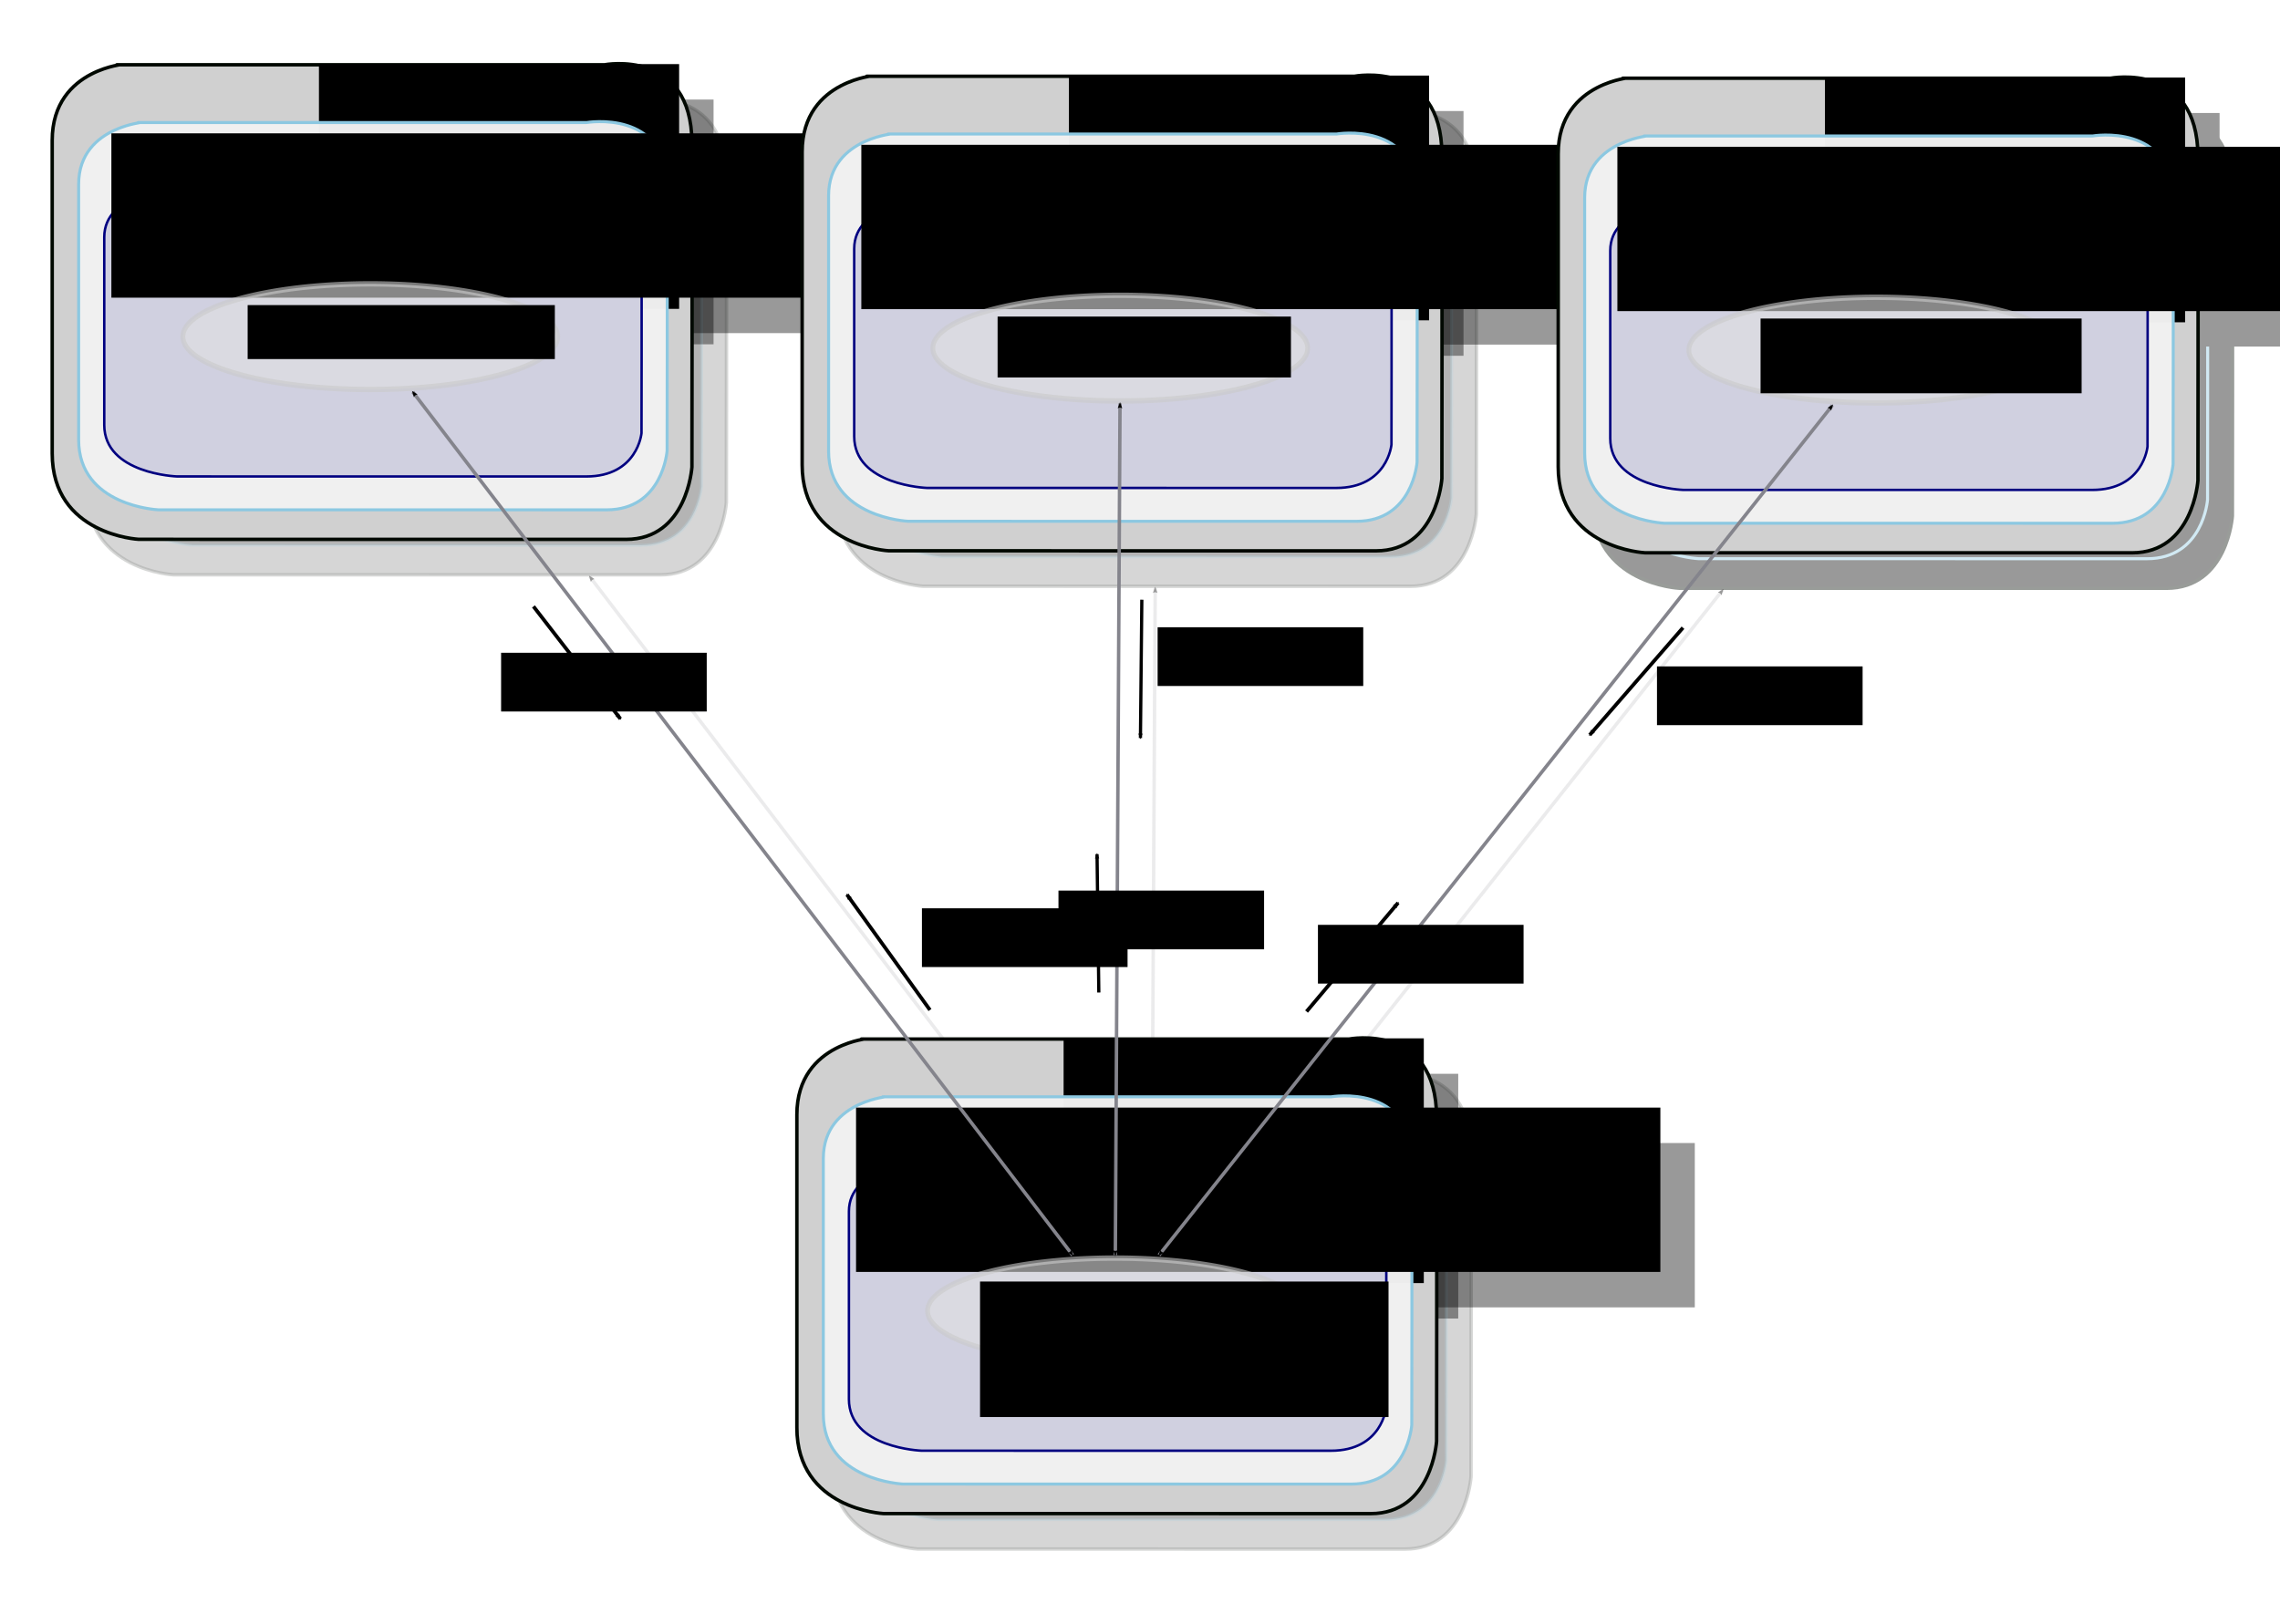 <?xml version="1.0" encoding="UTF-8" standalone="no"?>
<!-- Created with Inkscape (http://www.inkscape.org/) -->
<svg
   xmlns:dc="http://purl.org/dc/elements/1.1/"
   xmlns:cc="http://web.resource.org/cc/"
   xmlns:rdf="http://www.w3.org/1999/02/22-rdf-syntax-ns#"
   xmlns:svg="http://www.w3.org/2000/svg"
   xmlns="http://www.w3.org/2000/svg"
   xmlns:xlink="http://www.w3.org/1999/xlink"
   xmlns:sodipodi="http://sodipodi.sourceforge.net/DTD/sodipodi-0.dtd"
   xmlns:inkscape="http://www.inkscape.org/namespaces/inkscape"
   version="1.0"
   width="658.609"
   height="469.105"
   id="svg2"
   sodipodi:version="0.32"
   inkscape:version="0.45.1"
   inkscape:output_extension="org.inkscape.output.svg.inkscape"
   sodipodi:docbase="/auto/sea/u/sea/0/user/vjuresch/workspace/ProActive/doc-src/images"
   sodipodi:docname="distributed_primes_bootstrap_shadow.svg"
   inkscape:export-filename="/auto/sea/u/sea/0/user/vjuresch/workspace/ProActive/doc-src/guided_tour/pics/hello/distributed_primes_bootstrap.png"
   inkscape:export-xdpi="90"
   inkscape:export-ydpi="90">
  <sodipodi:namedview
     inkscape:window-height="944"
     inkscape:window-width="1276"
     inkscape:pageshadow="2"
     inkscape:pageopacity="0.0"
     guidetolerance="10.0"
     gridtolerance="10.0"
     objecttolerance="10.0"
     borderopacity="1.0"
     bordercolor="#666666"
     pagecolor="#ffffff"
     id="base"
     inkscape:zoom="1.4142136"
     inkscape:cx="345.03776"
     inkscape:cy="234.08837"
     inkscape:window-x="0"
     inkscape:window-y="0"
     inkscape:current-layer="svg2"
     height="564.77px"
     width="664.565px" />
  <defs
     id="defs4">
    <marker
       inkscape:stockid="Arrow2Mstart"
       orient="auto"
       refY="0"
       refX="0"
       id="marker11057"
       style="overflow:visible">
      <path
         id="path10882"
         style="font-size:12px;fill-rule:evenodd;stroke-width:0.625;stroke-linejoin:round"
         d="M 8.719,4.034 L -2.207,0.016 L 8.719,-4.002 C 6.973,-1.63 6.983,1.616 8.719,4.034 z "
         transform="scale(0.6,0.6)" />
    </marker>
    <marker
       inkscape:stockid="Arrow1Lstart"
       orient="auto"
       refY="0"
       refX="0"
       id="marker11054"
       style="overflow:visible">
      <path
         id="path10858"
         d="M 0,0 L 5,-5 L -12.5,0 L 5,5 L 0,0 z "
         style="fill-rule:evenodd;stroke:#000000;stroke-width:1pt;marker-start:none"
         transform="matrix(0.8,0,0,0.8,10,0)" />
    </marker>
    <marker
       inkscape:stockid="Arrow1Lend"
       orient="auto"
       refY="0"
       refX="0"
       id="marker11051"
       style="overflow:visible">
      <path
         id="path10861"
         d="M 0,0 L 5,-5 L -12.5,0 L 5,5 L 0,0 z "
         style="fill-rule:evenodd;stroke:#000000;stroke-width:1pt;marker-start:none"
         transform="matrix(-0.8,0,0,-0.8,-10,0)" />
    </marker>
    <marker
       refX="0"
       refY="0"
       orient="auto"
       style="overflow:visible"
       id="Arrow1Lend">
      <path
         d="M 0,0 L 5,-5 L -12.5,0 L 5,5 L 0,0 z "
         transform="matrix(-0.8,0,0,-0.8,-10,0)"
         style="fill-rule:evenodd;stroke:#000000;stroke-width:1pt;marker-start:none"
         id="path7152" />
    </marker>
    <marker
       refX="0"
       refY="0"
       orient="auto"
       style="overflow:visible"
       id="Arrow1Lstart">
      <path
         d="M 0,0 L 5,-5 L -12.5,0 L 5,5 L 0,0 z "
         transform="matrix(0.8,0,0,0.8,10,0)"
         style="fill-rule:evenodd;stroke:#000000;stroke-width:1pt;marker-start:none"
         id="path7149" />
    </marker>
    <marker
       refX="0"
       refY="0"
       orient="auto"
       style="overflow:visible"
       id="Arrow2Mend">
      <path
         d="M 8.719,4.034 L -2.207,0.016 L 8.719,-4.002 C 6.973,-1.63 6.983,1.616 8.719,4.034 z "
         transform="scale(-0.6,-0.6)"
         style="font-size:12px;fill-rule:evenodd;stroke-width:0.625;stroke-linejoin:round"
         id="path7176" />
    </marker>
    <marker
       refX="0"
       refY="0"
       orient="auto"
       style="overflow:visible"
       id="Arrow2Mstart">
      <path
         d="M 8.719,4.034 L -2.207,0.016 L 8.719,-4.002 C 6.973,-1.63 6.983,1.616 8.719,4.034 z "
         transform="scale(0.6,0.6)"
         style="font-size:12px;fill-rule:evenodd;stroke-width:0.625;stroke-linejoin:round"
         id="path7173" />
    </marker>
    <linearGradient
       id="linearGradient19531">
      <stop
         style="stop-color:#7139db;stop-opacity:1"
         offset="0"
         id="stop19533" />
      <stop
         style="stop-color:#000000;stop-opacity:0"
         offset="1"
         id="stop19535" />
    </linearGradient>
    <linearGradient
       id="linearGradient19525">
      <stop
         style="stop-color:#475ad2;stop-opacity:1"
         offset="0"
         id="stop19527" />
      <stop
         style="stop-color:#f24a01;stop-opacity:0"
         offset="1"
         id="stop19529" />
    </linearGradient>
    <linearGradient
       id="linearGradient15288">
      <stop
         style="stop-color:#144483;stop-opacity:1"
         offset="0"
         id="stop15290" />
      <stop
         style="stop-color:#0000ff;stop-opacity:0"
         offset="1"
         id="stop15292" />
    </linearGradient>
    <linearGradient
       id="linearGradient15282">
      <stop
         style="stop-color:#144483;stop-opacity:1"
         offset="0"
         id="stop15284" />
      <stop
         style="stop-color:#0000ff;stop-opacity:0"
         offset="1"
         id="stop15286" />
    </linearGradient>
    <linearGradient
       id="linearGradient14285">
      <stop
         style="stop-color:#cbcbff;stop-opacity:1"
         offset="0"
         id="stop14287" />
      <stop
         style="stop-color:#0000dc;stop-opacity:0"
         offset="1"
         id="stop14289" />
    </linearGradient>
    <linearGradient
       id="linearGradient14279">
      <stop
         style="stop-color:#144483;stop-opacity:1"
         offset="0"
         id="stop14281" />
      <stop
         style="stop-color:#0000ff;stop-opacity:0"
         offset="1"
         id="stop14283" />
    </linearGradient>
    <linearGradient
       id="linearGradient12315">
      <stop
         style="stop-color:#0000dc;stop-opacity:1"
         offset="0"
         id="stop12317" />
      <stop
         style="stop-color:#0000dc;stop-opacity:0"
         offset="1"
         id="stop12319" />
    </linearGradient>
    <linearGradient
       id="linearGradient11338">
      <stop
         style="stop-color:#0000dc;stop-opacity:1"
         offset="0"
         id="stop11340" />
      <stop
         style="stop-color:#0000dc;stop-opacity:0"
         offset="1"
         id="stop11342" />
    </linearGradient>
    <linearGradient
       id="linearGradient9308">
      <stop
         style="stop-color:#c25e69;stop-opacity:1"
         offset="0"
         id="stop9310" />
      <stop
         style="stop-color:#0000dc;stop-opacity:0"
         offset="1"
         id="stop9312" />
    </linearGradient>
    <linearGradient
       id="linearGradient8331">
      <stop
         style="stop-color:#5e47eb;stop-opacity:1"
         offset="0"
         id="stop8333" />
      <stop
         style="stop-color:#ff7f2a;stop-opacity:0"
         offset="1"
         id="stop8335" />
    </linearGradient>
    <marker
       refX="0"
       refY="0"
       orient="auto"
       style="overflow:visible"
       id="Arrow2Lend">
      <path
         d="M 8.719,4.034 L -2.207,0.016 L 8.719,-4.002 C 6.973,-1.63 6.983,1.616 8.719,4.034 z "
         transform="matrix(-1.1,0,0,-1.1,-1.1,0)"
         style="font-size:12px;fill-rule:evenodd;stroke-width:0.625;stroke-linejoin:round"
         id="path7170" />
    </marker>
    <marker
       refX="0"
       refY="0"
       orient="auto"
       style="overflow:visible"
       id="Arrow2Lstart">
      <path
         d="M 8.719,4.034 L -2.207,0.016 L 8.719,-4.002 C 6.973,-1.63 6.983,1.616 8.719,4.034 z "
         transform="matrix(1.1,0,0,1.1,1.1,0)"
         style="font-size:12px;fill-rule:evenodd;stroke-width:0.625;stroke-linejoin:round"
         id="path7167" />
    </marker>
    <linearGradient
       id="linearGradient3134">
      <stop
         style="stop-color:#c3d1e2;stop-opacity:1;"
         offset="0"
         id="stop3136" />
      <stop
         style="stop-color:#0000ff;stop-opacity:0"
         offset="1"
         id="stop3138" />
    </linearGradient>
    <linearGradient
       x1="133.786"
       y1="179.505"
       x2="357.643"
       y2="179.505"
       id="linearGradient9369"
       xlink:href="#linearGradient9308"
       gradientUnits="userSpaceOnUse"
       gradientTransform="matrix(0.453,0,0,0.515,497.911,179.739)"
       spreadMethod="pad" />
    <linearGradient
       x1="275.764"
       y1="926.648"
       x2="518.521"
       y2="926.648"
       id="linearGradient9371"
       xlink:href="#linearGradient9308"
       gradientUnits="userSpaceOnUse"
       gradientTransform="matrix(0.453,0,0,0.515,429.317,-204.696)" />
    <linearGradient
       x1="133.786"
       y1="179.505"
       x2="357.643"
       y2="179.505"
       id="linearGradient9374"
       xlink:href="#linearGradient9308"
       gradientUnits="userSpaceOnUse"
       gradientTransform="matrix(0.453,0,0,0.515,491.398,16.982)"
       spreadMethod="pad" />
    <linearGradient
       x1="461.479"
       y1="709.505"
       x2="704.236"
       y2="709.505"
       id="linearGradient9376"
       xlink:href="#linearGradient9308"
       gradientUnits="userSpaceOnUse"
       gradientTransform="matrix(0.453,0,0,0.515,338.678,-255.724)" />
    <linearGradient
       x1="133.786"
       y1="179.505"
       x2="357.643"
       y2="179.505"
       id="linearGradient9379"
       xlink:href="#linearGradient9308"
       gradientUnits="userSpaceOnUse"
       gradientTransform="matrix(0.453,0,0,0.515,499.962,345.499)"
       spreadMethod="pad" />
    <linearGradient
       x1="50.05"
       y1="712.362"
       x2="292.807"
       y2="712.362"
       id="linearGradient9381"
       xlink:href="#linearGradient9308"
       gradientUnits="userSpaceOnUse"
       gradientTransform="matrix(0.453,0,0,0.515,533.612,71.322)" />
    <linearGradient
       x1="232.907"
       y1="443.791"
       x2="475.664"
       y2="443.791"
       id="linearGradient9384"
       xlink:href="#linearGradient8331"
       gradientUnits="userSpaceOnUse"
       gradientTransform="matrix(0.453,0,0,0.515,179.281,71.292)" />
    <linearGradient
       x1="133.786"
       y1="179.505"
       x2="357.643"
       y2="179.505"
       id="linearGradient9387"
       xlink:href="#linearGradient3134"
       gradientUnits="userSpaceOnUse"
       gradientTransform="matrix(0.453,0,0,0.515,23.932,80.577)" />
    <linearGradient
       x1="133.786"
       y1="179.505"
       x2="357.643"
       y2="179.505"
       id="linearGradient9390"
       xlink:href="#linearGradient3134"
       gradientUnits="userSpaceOnUse"
       gradientTransform="matrix(0.453,0,0,0.515,29.528,279.842)" />
    <linearGradient
       x1="119.957"
       y1="201.511"
       x2="230.515"
       y2="201.511"
       id="linearGradient11344"
       xlink:href="#linearGradient11338"
       gradientUnits="userSpaceOnUse"
       gradientTransform="translate(-40,-28.571)" />
    <linearGradient
       x1="85.553"
       y1="372.204"
       x2="196.111"
       y2="372.204"
       id="linearGradient12321"
       xlink:href="#linearGradient12315"
       gradientUnits="userSpaceOnUse" />
    <linearGradient
       x1="133.786"
       y1="179.505"
       x2="357.643"
       y2="179.505"
       id="linearGradient15346"
       xlink:href="#linearGradient15288"
       gradientUnits="userSpaceOnUse"
       gradientTransform="matrix(0.759,0,0,1.092,140.682,202.213)"
       spreadMethod="pad" />
    <linearGradient
       x1="119.957"
       y1="201.511"
       x2="230.515"
       y2="201.511"
       id="linearGradient15348"
       xlink:href="#linearGradient14285"
       gradientUnits="userSpaceOnUse"
       gradientTransform="matrix(1.677,0,0,2.123,33.497,-29.496)" />
    <linearGradient
       x1="133.786"
       y1="179.505"
       x2="357.643"
       y2="179.505"
       id="linearGradient15350"
       xlink:href="#linearGradient14279"
       gradientUnits="userSpaceOnUse"
       gradientTransform="matrix(0.623,0,0,0.845,195.419,-44.791)"
       spreadMethod="pad" />
    <linearGradient
       x1="119.957"
       y1="201.511"
       x2="230.515"
       y2="201.511"
       id="linearGradient15352"
       xlink:href="#linearGradient14285"
       gradientUnits="userSpaceOnUse"
       gradientTransform="matrix(1.375,0,0,1.642,107.49,-224.001)" />
    <linearGradient
       x1="133.786"
       y1="179.505"
       x2="357.643"
       y2="179.505"
       id="linearGradient17443"
       xlink:href="#linearGradient15288"
       gradientUnits="userSpaceOnUse"
       gradientTransform="matrix(0.759,0,0,1.092,140.682,202.213)"
       spreadMethod="pad" />
    <linearGradient
       x1="119.957"
       y1="201.511"
       x2="230.515"
       y2="201.511"
       id="linearGradient17445"
       xlink:href="#linearGradient14285"
       gradientUnits="userSpaceOnUse"
       gradientTransform="matrix(1.677,0,0,2.123,33.497,-29.496)" />
    <linearGradient
       x1="133.786"
       y1="179.505"
       x2="357.643"
       y2="179.505"
       id="linearGradient17447"
       xlink:href="#linearGradient14279"
       gradientUnits="userSpaceOnUse"
       gradientTransform="matrix(0.623,0,0,0.845,195.419,-44.791)"
       spreadMethod="pad" />
    <linearGradient
       x1="119.957"
       y1="201.511"
       x2="230.515"
       y2="201.511"
       id="linearGradient17449"
       xlink:href="#linearGradient14285"
       gradientUnits="userSpaceOnUse"
       gradientTransform="matrix(1.375,0,0,1.642,107.49,-224.001)" />
    <linearGradient
       x1="133.786"
       y1="179.505"
       x2="357.643"
       y2="179.505"
       id="linearGradient17477"
       xlink:href="#linearGradient15288"
       gradientUnits="userSpaceOnUse"
       gradientTransform="matrix(0.759,0,0,1.092,140.682,202.213)"
       spreadMethod="pad" />
    <linearGradient
       x1="119.957"
       y1="201.511"
       x2="230.515"
       y2="201.511"
       id="linearGradient17479"
       xlink:href="#linearGradient14285"
       gradientUnits="userSpaceOnUse"
       gradientTransform="matrix(1.677,0,0,2.123,33.497,-29.496)" />
    <linearGradient
       x1="133.786"
       y1="179.505"
       x2="357.643"
       y2="179.505"
       id="linearGradient17481"
       xlink:href="#linearGradient14279"
       gradientUnits="userSpaceOnUse"
       gradientTransform="matrix(0.623,0,0,0.845,195.419,-44.791)"
       spreadMethod="pad" />
    <linearGradient
       x1="119.957"
       y1="201.511"
       x2="230.515"
       y2="201.511"
       id="linearGradient17483"
       xlink:href="#linearGradient14285"
       gradientUnits="userSpaceOnUse"
       gradientTransform="matrix(1.375,0,0,1.642,107.49,-224.001)" />
    <linearGradient
       x1="133.786"
       y1="179.505"
       x2="357.643"
       y2="179.505"
       id="linearGradient18480"
       xlink:href="#linearGradient15288"
       gradientUnits="userSpaceOnUse"
       gradientTransform="matrix(0.759,0,0,1.092,140.682,202.213)"
       spreadMethod="pad" />
    <linearGradient
       x1="119.957"
       y1="201.511"
       x2="230.515"
       y2="201.511"
       id="linearGradient18482"
       xlink:href="#linearGradient14285"
       gradientUnits="userSpaceOnUse"
       gradientTransform="matrix(1.677,0,0,2.123,33.497,-29.496)" />
    <linearGradient
       x1="133.786"
       y1="179.505"
       x2="357.643"
       y2="179.505"
       id="linearGradient18484"
       xlink:href="#linearGradient14279"
       gradientUnits="userSpaceOnUse"
       gradientTransform="matrix(0.623,0,0,0.845,195.419,-44.791)"
       spreadMethod="pad" />
    <linearGradient
       x1="119.957"
       y1="201.511"
       x2="230.515"
       y2="201.511"
       id="linearGradient18486"
       xlink:href="#linearGradient14285"
       gradientUnits="userSpaceOnUse"
       gradientTransform="matrix(1.375,0,0,1.642,107.49,-224.001)" />
    <linearGradient
       x1="133.786"
       y1="179.505"
       x2="357.643"
       y2="179.505"
       id="linearGradient18514"
       xlink:href="#linearGradient15288"
       gradientUnits="userSpaceOnUse"
       gradientTransform="matrix(0.759,0,0,1.092,140.682,202.213)"
       spreadMethod="pad" />
    <linearGradient
       x1="119.957"
       y1="201.511"
       x2="230.515"
       y2="201.511"
       id="linearGradient18516"
       xlink:href="#linearGradient14285"
       gradientUnits="userSpaceOnUse"
       gradientTransform="matrix(1.677,0,0,2.123,33.497,-29.496)" />
    <linearGradient
       x1="133.786"
       y1="179.505"
       x2="357.643"
       y2="179.505"
       id="linearGradient18518"
       xlink:href="#linearGradient14279"
       gradientUnits="userSpaceOnUse"
       gradientTransform="matrix(0.623,0,0,0.845,195.419,-44.791)"
       spreadMethod="pad" />
    <linearGradient
       x1="119.957"
       y1="201.511"
       x2="230.515"
       y2="201.511"
       id="linearGradient18520"
       xlink:href="#linearGradient14285"
       gradientUnits="userSpaceOnUse"
       gradientTransform="matrix(1.375,0,0,1.642,107.49,-224.001)" />
    <linearGradient
       x1="133.786"
       y1="179.505"
       x2="357.643"
       y2="179.505"
       id="linearGradient18548"
       xlink:href="#linearGradient15288"
       gradientUnits="userSpaceOnUse"
       gradientTransform="matrix(0.759,0,0,1.092,140.682,202.213)"
       spreadMethod="pad" />
    <linearGradient
       x1="119.957"
       y1="201.511"
       x2="230.515"
       y2="201.511"
       id="linearGradient18550"
       xlink:href="#linearGradient14285"
       gradientUnits="userSpaceOnUse"
       gradientTransform="matrix(1.677,0,0,2.123,33.497,-29.496)" />
    <linearGradient
       x1="133.786"
       y1="179.505"
       x2="357.643"
       y2="179.505"
       id="linearGradient18552"
       xlink:href="#linearGradient14279"
       gradientUnits="userSpaceOnUse"
       gradientTransform="matrix(0.623,0,0,0.845,195.419,-44.791)"
       spreadMethod="pad" />
    <linearGradient
       x1="119.957"
       y1="201.511"
       x2="230.515"
       y2="201.511"
       id="linearGradient18554"
       xlink:href="#linearGradient14285"
       gradientUnits="userSpaceOnUse"
       gradientTransform="matrix(1.375,0,0,1.642,107.49,-224.001)" />
    <linearGradient
       x1="284.487"
       y1="299.641"
       x2="395.045"
       y2="299.641"
       id="linearGradient19537"
       xlink:href="#linearGradient19531"
       gradientUnits="userSpaceOnUse" />
    <filter
       inkscape:collect="always"
       id="filter9712">
      <feGaussianBlur
         inkscape:collect="always"
         stdDeviation="3.643"
         id="feGaussianBlur9714" />
    </filter>
    <filter
       inkscape:collect="always"
       id="filter9716">
      <feGaussianBlur
         inkscape:collect="always"
         stdDeviation="3.643"
         id="feGaussianBlur9718" />
    </filter>
    <filter
       inkscape:collect="always"
       x="-1.586"
       width="4.173"
       y="-0.061"
       height="1.123"
       id="filter9720">
      <feGaussianBlur
         inkscape:collect="always"
         stdDeviation="3.643"
         id="feGaussianBlur9722" />
    </filter>
    <filter
       inkscape:collect="always"
       id="filter9724">
      <feGaussianBlur
         inkscape:collect="always"
         stdDeviation="3.643"
         id="feGaussianBlur9726" />
    </filter>
    <filter
       inkscape:collect="always"
       x="-0.116"
       width="1.233"
       y="-0.759"
       height="2.518"
       id="filter9728">
      <feGaussianBlur
         inkscape:collect="always"
         stdDeviation="3.643"
         id="feGaussianBlur9730" />
    </filter>
    <filter
       inkscape:collect="always"
       x="-0.075"
       width="1.15"
       y="-0.29"
       height="1.58"
       id="filter9732">
      <feGaussianBlur
         inkscape:collect="always"
         stdDeviation="2.491"
         id="feGaussianBlur9734" />
    </filter>
    <filter
       inkscape:collect="always"
       x="-0.303"
       width="1.607"
       y="-0.794"
       height="2.588"
       id="filter9736">
      <feGaussianBlur
         inkscape:collect="always"
         stdDeviation="3.643"
         id="feGaussianBlur9738" />
    </filter>
    <filter
       inkscape:collect="always"
       x="-0.077"
       width="1.154"
       y="-0.809"
       height="2.619"
       id="filter9740">
      <feGaussianBlur
         inkscape:collect="always"
         stdDeviation="3.643"
         id="feGaussianBlur9742" />
    </filter>
    <filter
       inkscape:collect="always"
       x="-0.056"
       width="1.112"
       y="-0.105"
       height="1.21"
       id="filter9744">
      <feGaussianBlur
         inkscape:collect="always"
         stdDeviation="3.643"
         id="feGaussianBlur9746" />
    </filter>
    <filter
       inkscape:collect="always"
       id="filter9748">
      <feGaussianBlur
         inkscape:collect="always"
         stdDeviation="3.643"
         id="feGaussianBlur9750" />
    </filter>
    <filter
       inkscape:collect="always"
       x="-0.409"
       width="1.817"
       y="-0.794"
       height="2.588"
       id="filter9752">
      <feGaussianBlur
         inkscape:collect="always"
         stdDeviation="3.643"
         id="feGaussianBlur9754" />
    </filter>
    <filter
       inkscape:collect="always"
       id="filter9756">
      <feGaussianBlur
         inkscape:collect="always"
         stdDeviation="3.643"
         id="feGaussianBlur9758" />
    </filter>
    <filter
       inkscape:collect="always"
       x="-0.114"
       width="1.228"
       y="-0.67"
       height="2.34"
       id="filter9760">
      <feGaussianBlur
         inkscape:collect="always"
         stdDeviation="3.643"
         id="feGaussianBlur9762" />
    </filter>
    <filter
       inkscape:collect="always"
       x="-0.075"
       width="1.15"
       y="-0.29"
       height="1.58"
       id="filter9764">
      <feGaussianBlur
         inkscape:collect="always"
         stdDeviation="2.491"
         id="feGaussianBlur9766" />
    </filter>
    <filter
       inkscape:collect="always"
       x="-0.303"
       width="1.607"
       y="-0.794"
       height="2.588"
       id="filter9768">
      <feGaussianBlur
         inkscape:collect="always"
         stdDeviation="3.643"
         id="feGaussianBlur9770" />
    </filter>
    <filter
       inkscape:collect="always"
       x="-0.077"
       width="1.154"
       y="-0.809"
       height="2.619"
       id="filter9772">
      <feGaussianBlur
         inkscape:collect="always"
         stdDeviation="3.643"
         id="feGaussianBlur9774" />
    </filter>
    <filter
       inkscape:collect="always"
       x="-0.056"
       width="1.112"
       y="-0.105"
       height="1.21"
       id="filter9776">
      <feGaussianBlur
         inkscape:collect="always"
         stdDeviation="3.643"
         id="feGaussianBlur9778" />
    </filter>
    <filter
       inkscape:collect="always"
       id="filter9780">
      <feGaussianBlur
         inkscape:collect="always"
         stdDeviation="3.643"
         id="feGaussianBlur9782" />
    </filter>
    <filter
       inkscape:collect="always"
       x="-0.409"
       width="1.817"
       y="-0.794"
       height="2.588"
       id="filter9784">
      <feGaussianBlur
         inkscape:collect="always"
         stdDeviation="3.643"
         id="feGaussianBlur9786" />
    </filter>
    <filter
       inkscape:collect="always"
       id="filter9788">
      <feGaussianBlur
         inkscape:collect="always"
         stdDeviation="3.643"
         id="feGaussianBlur9790" />
    </filter>
    <filter
       inkscape:collect="always"
       x="-0.116"
       width="1.233"
       y="-0.759"
       height="2.518"
       id="filter9792">
      <feGaussianBlur
         inkscape:collect="always"
         stdDeviation="3.643"
         id="feGaussianBlur9794" />
    </filter>
    <filter
       inkscape:collect="always"
       x="-0.075"
       width="1.15"
       y="-0.29"
       height="1.58"
       id="filter9796">
      <feGaussianBlur
         inkscape:collect="always"
         stdDeviation="2.491"
         id="feGaussianBlur9798" />
    </filter>
    <filter
       inkscape:collect="always"
       x="-0.303"
       width="1.607"
       y="-0.794"
       height="2.588"
       id="filter9800">
      <feGaussianBlur
         inkscape:collect="always"
         stdDeviation="3.643"
         id="feGaussianBlur9802" />
    </filter>
    <filter
       inkscape:collect="always"
       x="-0.077"
       width="1.154"
       y="-0.809"
       height="2.619"
       id="filter9804">
      <feGaussianBlur
         inkscape:collect="always"
         stdDeviation="3.643"
         id="feGaussianBlur9806" />
    </filter>
    <filter
       inkscape:collect="always"
       x="-0.056"
       width="1.112"
       y="-0.105"
       height="1.21"
       id="filter9808">
      <feGaussianBlur
         inkscape:collect="always"
         stdDeviation="3.643"
         id="feGaussianBlur9810" />
    </filter>
    <filter
       inkscape:collect="always"
       id="filter9812">
      <feGaussianBlur
         inkscape:collect="always"
         stdDeviation="3.643"
         id="feGaussianBlur9814" />
    </filter>
    <filter
       inkscape:collect="always"
       x="-0.409"
       width="1.817"
       y="-0.794"
       height="2.588"
       id="filter9816">
      <feGaussianBlur
         inkscape:collect="always"
         stdDeviation="3.643"
         id="feGaussianBlur9818" />
    </filter>
    <filter
       inkscape:collect="always"
       id="filter9820">
      <feGaussianBlur
         inkscape:collect="always"
         stdDeviation="3.643"
         id="feGaussianBlur9822" />
    </filter>
  </defs>
  <path
     sodipodi:nodetypes="ccscscssc"
     id="path9480"
     d="M 43.671,28.962 L 184.518,28.962 C 184.518,28.962 209.715,24.112 209.82,51.529 C 209.925,79.179 209.82,145.174 209.82,145.174 C 209.82,145.174 208.482,166.073 190.789,166.073 C 173.096,166.073 50.043,166.058 50.043,166.058 C 50.043,166.058 25.026,164.833 25.026,141.242 C 25.026,117.651 25.026,72.436 25.026,50.811 C 25.026,29.186 48.529,28.865 43.671,28.962 z "
     style="opacity:0.4;fill:#000000;fill-opacity:1;fill-rule:evenodd;stroke:#000800;stroke-width:1px;stroke-linecap:butt;stroke-linejoin:round;stroke-opacity:1;filter:url(#filter9820)" />
  <flowRoot
     style="opacity:0.4;fill:#000000;fill-opacity:1;filter:url(#filter9816);font-family:Standard Symbols L"
     transform="translate(58.639,10.794)"
     id="flowRoot9482"
     xml:space="preserve"><flowRegion
       id="flowRegion9484"><rect
         style="fill:#000000;fill-opacity:1;font-family:Standard Symbols L"
         width="104.046"
         height="70.711"
         x="43.437"
         y="17.966"
         id="rect9486" /></flowRegion><flowPara
       style="fill:#000000;fill-opacity:1;font-family:Aharoni CLM"
       id="flowPara9488">Host</flowPara></flowRoot>  <path
     sodipodi:nodetypes="ccscscssc"
     id="path9490"
     d="M 49.816,45.646 L 179.374,45.646 C 179.374,45.646 202.552,41.688 202.648,64.063 C 202.745,86.628 202.648,140.485 202.648,140.485 C 202.648,140.485 201.418,157.54 185.143,157.54 C 168.868,157.54 55.677,157.528 55.677,157.528 C 55.677,157.528 32.665,156.528 32.665,137.276 C 32.665,118.024 32.665,81.124 32.665,63.477 C 32.665,45.829 54.285,45.567 49.816,45.646 z "
     style="opacity:0.4;fill:#000000;fill-opacity:1;fill-rule:evenodd;stroke:#8cc8e1;stroke-width:0.866px;stroke-linecap:butt;stroke-linejoin:round;stroke-opacity:1;filter:url(#filter9812)" />
  <path
     sodipodi:nodetypes="ccscscssc"
     id="path9492"
     d="M 55.719,65.676 L 174.007,65.676 C 174.007,65.676 195.168,62.767 195.256,79.21 C 195.345,95.792 195.256,135.369 195.256,135.369 C 195.256,135.369 194.133,147.903 179.274,147.903 C 164.415,147.903 61.071,147.894 61.071,147.894 C 61.071,147.894 40.061,147.159 40.061,133.011 C 40.061,118.864 40.061,91.747 40.061,78.779 C 40.061,65.81 59.799,65.617 55.719,65.676 z "
     style="opacity:0.4;fill:#000000;fill-opacity:1;fill-rule:evenodd;stroke:#000080;stroke-width:0.71px;stroke-linecap:butt;stroke-linejoin:round;stroke-opacity:1;filter:url(#filter9808)" />
  <flowRoot
     transform="translate(21.919,23.727)"
     id="flowRoot9494"
     xml:space="preserve"
     style="opacity:0.4;fill:#000000;fill-opacity:1;filter:url(#filter9804)"><flowRegion
       id="flowRegion9496"><rect
         width="232.335"
         height="47.477"
         x="20.203"
         y="25.037"
         id="rect9498"
         style="fill:#000000;fill-opacity:1" /></flowRegion><flowPara
       style="fill:#000000;fill-opacity:1;font-family:Aharoni CLM"
       id="flowPara9500">Java Virtual Machine</flowPara></flowRoot>  <flowRoot
     transform="translate(8.154,-50.474)"
     id="flowRoot9502"
     xml:space="preserve"
     style="opacity:0.4;fill:#000000;fill-opacity:1;filter:url(#filter9800)"><flowRegion
       id="flowRegion9504"><rect
         y="119.77"
         x="41.284"
         height="23.591"
         width="72.738"
         id="rect9506"
         style="fill:#000000;fill-opacity:1" /></flowRegion><flowPara
       style="fill:#000000;fill-opacity:1;font-family:Aharoni CLM"
       id="flowPara9508">Node</flowPara></flowRoot>  <path
     transform="matrix(1.377,0,0,1.553,-7.61,-124.291)"
     d="M 129.749 149.259 A 39.318 9.829 0 1 1  51.113,149.259 A 39.318 9.829 0 1 1  129.749 149.259 z"
     sodipodi:ry="9.829464"
     sodipodi:rx="39.317856"
     sodipodi:cy="149.25879"
     sodipodi:cx="90.431068"
     id="path9510"
     style="opacity:0.4;fill:#000000;fill-opacity:1;fill-rule:evenodd;stroke:#cacaca;stroke-width:1;stroke-linejoin:round;stroke-miterlimit:4;stroke-dasharray:none;stroke-dashoffset:0;stroke-opacity:1;filter:url(#filter9796)"
     sodipodi:type="arc" />
  <flowRoot
     transform="translate(40.199,-21.382)"
     id="flowRoot9512"
     xml:space="preserve"
     style="opacity:0.4;fill:#000000;fill-opacity:1;filter:url(#filter9792)"><flowRegion
       id="flowRegion9514"><rect
         y="119.77"
         x="41.284"
         height="15.591"
         width="88.738"
         id="rect9516"
         style="fill:#000000;fill-opacity:1" /></flowRegion><flowPara
       id="flowPara9518"
       style="fill:#000000;fill-opacity:1;font-family:Aharoni CLM">PrimeWorker []</flowPara></flowRoot>  <path
     sodipodi:nodetypes="ccscscssc"
     id="path9522"
     d="M 258.779,310.434 L 399.626,310.434 C 399.626,310.434 424.823,305.584 424.928,333.001 C 425.033,360.651 424.928,426.646 424.928,426.646 C 424.928,426.646 423.59,447.545 405.897,447.545 C 388.204,447.545 265.151,447.53 265.151,447.53 C 265.151,447.53 240.134,446.305 240.134,422.714 C 240.134,399.123 240.134,353.908 240.134,332.283 C 240.134,310.658 263.637,310.337 258.779,310.434 z "
     style="opacity:0.4;fill:#000000;fill-opacity:1;fill-rule:evenodd;stroke:#000800;stroke-width:1px;stroke-linecap:butt;stroke-linejoin:round;stroke-opacity:1;filter:url(#filter9788)" />
  <flowRoot
     style="opacity:0.4;fill:#000000;fill-opacity:1;filter:url(#filter9784);font-family:Standard Symbols L"
     transform="translate(273.747,292.266)"
     id="flowRoot9524"
     xml:space="preserve"><flowRegion
       id="flowRegion9526"><rect
         style="fill:#000000;fill-opacity:1;font-family:Standard Symbols L"
         width="104.046"
         height="70.711"
         x="43.437"
         y="17.966"
         id="rect9528" /></flowRegion><flowPara
       style="fill:#000000;fill-opacity:1;font-family:Aharoni CLM"
       id="flowPara9530">Host</flowPara></flowRoot>  <path
     sodipodi:nodetypes="ccscscssc"
     id="path9532"
     d="M 264.924,327.118 L 394.482,327.118 C 394.482,327.118 417.66,323.16 417.756,345.535 C 417.853,368.1 417.756,421.957 417.756,421.957 C 417.756,421.957 416.526,439.012 400.251,439.012 C 383.976,439.012 270.785,439 270.785,439 C 270.785,439 247.773,438 247.773,418.748 C 247.773,399.496 247.773,362.596 247.773,344.949 C 247.773,327.301 269.393,327.039 264.924,327.118 z "
     style="opacity:0.4;fill:#000000;fill-opacity:1;fill-rule:evenodd;stroke:#8cc8e1;stroke-width:0.866px;stroke-linecap:butt;stroke-linejoin:round;stroke-opacity:1;filter:url(#filter9780)" />
  <path
     sodipodi:nodetypes="ccscscssc"
     id="path9534"
     d="M 270.828,347.148 L 389.115,347.148 C 389.115,347.148 410.276,344.239 410.365,360.682 C 410.453,377.264 410.365,416.841 410.365,416.841 C 410.365,416.841 409.241,429.375 394.382,429.375 C 379.523,429.375 276.179,429.366 276.179,429.366 C 276.179,429.366 255.169,428.631 255.169,414.483 C 255.169,400.336 255.169,373.219 255.169,360.251 C 255.169,347.282 274.907,347.089 270.828,347.148 z "
     style="opacity:0.4;fill:#000000;fill-opacity:1;fill-rule:evenodd;stroke:#000080;stroke-width:0.71px;stroke-linecap:butt;stroke-linejoin:round;stroke-opacity:1;filter:url(#filter9776)" />
  <flowRoot
     transform="translate(237.027,305.199)"
     id="flowRoot9536"
     xml:space="preserve"
     style="opacity:0.4;fill:#000000;fill-opacity:1;filter:url(#filter9772)"><flowRegion
       id="flowRegion9538"><rect
         width="232.335"
         height="47.477"
         x="20.203"
         y="25.037"
         id="rect9540"
         style="fill:#000000;fill-opacity:1" /></flowRegion><flowPara
       style="fill:#000000;fill-opacity:1;font-family:Aharoni CLM"
       id="flowPara9542">Java Virtual Machine</flowPara></flowRoot>  <flowRoot
     transform="translate(223.262,230.997)"
     id="flowRoot9544"
     xml:space="preserve"
     style="opacity:0.4;fill:#000000;fill-opacity:1;filter:url(#filter9768)"><flowRegion
       id="flowRegion9546"><rect
         y="119.77"
         x="41.284"
         height="23.591"
         width="72.738"
         id="rect9548"
         style="fill:#000000;fill-opacity:1" /></flowRegion><flowPara
       style="fill:#000000;fill-opacity:1;font-family:Aharoni CLM"
       id="flowPara9550">Node</flowPara></flowRoot>  <path
     transform="matrix(1.377,0,0,1.553,207.499,157.181)"
     d="M 129.749 149.259 A 39.318 9.829 0 1 1  51.113,149.259 A 39.318 9.829 0 1 1  129.749 149.259 z"
     sodipodi:ry="9.829464"
     sodipodi:rx="39.317856"
     sodipodi:cy="149.25879"
     sodipodi:cx="90.431068"
     id="path9552"
     style="opacity:0.4;fill:#000000;fill-opacity:1;fill-rule:evenodd;stroke:#cacaca;stroke-width:1;stroke-linejoin:round;stroke-miterlimit:4;stroke-dasharray:none;stroke-dashoffset:0;stroke-opacity:1;filter:url(#filter9764)"
     sodipodi:type="arc" />
  <flowRoot
     transform="translate(253.177,260.723)"
     id="flowRoot9554"
     xml:space="preserve"
     style="opacity:0.4;fill:#000000;fill-opacity:1;filter:url(#filter9760)"><flowRegion
       id="flowRegion9556"><rect
         y="119.77"
         x="41.284"
         height="33.49"
         width="110.922"
         id="rect9558"
         style="fill:#000000;fill-opacity:1" /></flowRegion><flowPara
       style="fill:#000000;fill-opacity:1;font-family:Aharoni CLM"
       id="flowPara9560">PrimeManager</flowPara></flowRoot>  <path
     sodipodi:nodetypes="ccscscssc"
     id="path9564"
     d="M 260.306,32.277 L 401.152,32.277 C 401.152,32.277 426.349,27.427 426.454,54.844 C 426.56,82.494 426.454,148.489 426.454,148.489 C 426.454,148.489 425.117,169.388 407.424,169.388 C 389.731,169.388 266.678,169.373 266.678,169.373 C 266.678,169.373 241.661,168.148 241.661,144.557 C 241.661,120.966 241.661,75.751 241.661,54.126 C 241.661,32.501 265.164,32.18 260.306,32.277 z "
     style="opacity:0.4;fill:#000000;fill-opacity:1;fill-rule:evenodd;stroke:#000800;stroke-width:1px;stroke-linecap:butt;stroke-linejoin:round;stroke-opacity:1;filter:url(#filter9756)" />
  <flowRoot
     style="opacity:0.4;fill:#000000;fill-opacity:1;filter:url(#filter9752);font-family:Standard Symbols L"
     transform="translate(275.274,14.109)"
     id="flowRoot9566"
     xml:space="preserve"><flowRegion
       id="flowRegion9568"><rect
         style="fill:#000000;fill-opacity:1;font-family:Standard Symbols L"
         width="104.046"
         height="70.711"
         x="43.437"
         y="17.966"
         id="rect9570" /></flowRegion><flowPara
       style="fill:#000000;fill-opacity:1;font-family:Aharoni CLM"
       id="flowPara9572">Host</flowPara></flowRoot>  <path
     sodipodi:nodetypes="ccscscssc"
     id="path9574"
     d="M 266.45,48.961 L 396.008,48.961 C 396.008,48.961 419.186,45.003 419.283,67.378 C 419.379,89.943 419.283,143.8 419.283,143.8 C 419.283,143.8 418.052,160.855 401.777,160.855 C 385.502,160.855 272.312,160.843 272.312,160.843 C 272.312,160.843 249.299,159.843 249.299,140.591 C 249.299,121.339 249.299,84.439 249.299,66.792 C 249.299,49.144 270.919,48.882 266.45,48.961 z "
     style="opacity:0.4;fill:#000000;fill-opacity:1;fill-rule:evenodd;stroke:#8cc8e1;stroke-width:0.866px;stroke-linecap:butt;stroke-linejoin:round;stroke-opacity:1;filter:url(#filter9748)" />
  <path
     sodipodi:nodetypes="ccscscssc"
     id="path9576"
     d="M 272.354,68.991 L 390.641,68.991 C 390.641,68.991 411.803,66.082 411.891,82.524 C 411.979,99.107 411.891,138.684 411.891,138.684 C 411.891,138.684 410.767,151.217 395.908,151.217 C 381.049,151.217 277.705,151.209 277.705,151.209 C 277.705,151.209 256.695,150.474 256.695,136.326 C 256.695,122.178 256.695,95.062 256.695,82.094 C 256.695,69.125 276.434,68.932 272.354,68.991 z "
     style="opacity:0.4;fill:#000000;fill-opacity:1;fill-rule:evenodd;stroke:#000080;stroke-width:0.71px;stroke-linecap:butt;stroke-linejoin:round;stroke-opacity:1;filter:url(#filter9744)" />
  <flowRoot
     transform="translate(238.553,27.042)"
     id="flowRoot9578"
     xml:space="preserve"
     style="opacity:0.4;fill:#000000;fill-opacity:1;filter:url(#filter9740)"><flowRegion
       id="flowRegion9580"><rect
         width="232.335"
         height="47.477"
         x="20.203"
         y="25.037"
         id="rect9582"
         style="fill:#000000;fill-opacity:1" /></flowRegion><flowPara
       style="fill:#000000;fill-opacity:1;font-family:Aharoni CLM"
       id="flowPara9584">Java Virtual Machine</flowPara></flowRoot>  <flowRoot
     transform="translate(224.788,-47.16)"
     id="flowRoot9586"
     xml:space="preserve"
     style="opacity:0.4;fill:#000000;fill-opacity:1;filter:url(#filter9736)"><flowRegion
       id="flowRegion9588"><rect
         y="119.77"
         x="41.284"
         height="23.591"
         width="72.738"
         id="rect9590"
         style="fill:#000000;fill-opacity:1" /></flowRegion><flowPara
       style="fill:#000000;fill-opacity:1;font-family:Aharoni CLM"
       id="flowPara9592">Node</flowPara></flowRoot>  <path
     transform="matrix(1.377,0,0,1.553,209.025,-120.976)"
     d="M 129.749 149.259 A 39.318 9.829 0 1 1  51.113,149.259 A 39.318 9.829 0 1 1  129.749 149.259 z"
     sodipodi:ry="9.829464"
     sodipodi:rx="39.317856"
     sodipodi:cy="149.25879"
     sodipodi:cx="90.431068"
     id="path9594"
     style="opacity:0.4;fill:#000000;fill-opacity:1;fill-rule:evenodd;stroke:#cacaca;stroke-width:1;stroke-linejoin:round;stroke-miterlimit:4;stroke-dasharray:none;stroke-dashoffset:0;stroke-opacity:1;filter:url(#filter9732)"
     sodipodi:type="arc" />
  <flowRoot
     transform="translate(256.833,-18.067)"
     id="flowRoot9596"
     xml:space="preserve"
     style="opacity:0.4;fill:#000000;fill-opacity:1;filter:url(#filter9728)"><flowRegion
       id="flowRegion9598"><rect
         y="119.77"
         x="41.284"
         height="17.591"
         width="84.738"
         id="rect9600"
         style="fill:#000000;fill-opacity:1" /></flowRegion><flowPara
       id="flowPara9602"
       style="fill:#000000;fill-opacity:1;font-family:Aharoni CLM">PrimeWorker []</flowPara></flowRoot>  <g
     id="g9604"
     transform="translate(3.376,-3.207)"
     style="opacity:0.4;fill:#000000;fill-opacity:1;filter:url(#filter9724)">
    <path
       style="fill:#000000;fill-opacity:1;fill-rule:evenodd;stroke:#000800;stroke-width:1px;stroke-linecap:butt;stroke-linejoin:round;stroke-opacity:1"
       d="M 475.325,36.052 L 616.172,36.052 C 616.172,36.052 641.369,31.202 641.474,58.619 C 641.579,86.269 641.474,152.263 641.474,152.263 C 641.474,152.263 640.136,173.163 622.443,173.163 C 604.75,173.163 481.697,173.148 481.697,173.148 C 481.697,173.148 456.68,171.922 456.68,148.331 C 456.68,124.741 456.68,79.525 456.68,57.9 C 456.68,36.276 480.184,35.954 475.325,36.052 z "
       id="path9606"
       sodipodi:nodetypes="ccscscssc" />
    <flowRoot
       xml:space="preserve"
       id="flowRoot9608"
       transform="translate(490.294,17.884)"
       style="fill:#000000;fill-opacity:1;font-family:Standard Symbols L"><flowRegion
         id="flowRegion9610"><rect
           id="rect9612"
           y="17.966"
           x="43.437"
           height="70.711"
           width="104.046"
           style="fill:#000000;fill-opacity:1;font-family:Standard Symbols L" /></flowRegion><flowPara
         id="flowPara9614"
         style="fill:#000000;fill-opacity:1;font-family:Aharoni CLM">Host</flowPara></flowRoot>    <path
       style="fill:#000000;fill-opacity:1;fill-rule:evenodd;stroke:#8cc8e1;stroke-width:0.866px;stroke-linecap:butt;stroke-linejoin:round;stroke-opacity:1"
       d="M 481.47,52.736 L 611.028,52.736 C 611.028,52.736 634.206,48.778 634.302,71.152 C 634.399,93.717 634.302,147.574 634.302,147.574 C 634.302,147.574 633.072,164.63 616.797,164.63 C 600.522,164.63 487.331,164.618 487.331,164.618 C 487.331,164.618 464.319,163.618 464.319,144.366 C 464.319,125.114 464.319,88.214 464.319,70.566 C 464.319,52.919 485.939,52.656 481.47,52.736 z "
       id="path9616"
       sodipodi:nodetypes="ccscscssc" />
    <path
       style="fill:#000000;fill-opacity:1;fill-rule:evenodd;stroke:#000080;stroke-width:0.71px;stroke-linecap:butt;stroke-linejoin:round;stroke-opacity:1"
       d="M 487.374,72.765 L 605.661,72.765 C 605.661,72.765 626.822,69.857 626.911,86.299 C 626.999,102.881 626.911,142.459 626.911,142.459 C 626.911,142.459 625.787,154.992 610.928,154.992 C 596.069,154.992 492.725,154.983 492.725,154.983 C 492.725,154.983 471.715,154.248 471.715,140.101 C 471.715,125.953 471.715,98.837 471.715,85.868 C 471.715,72.9 491.454,72.707 487.374,72.765 z "
       id="path9618"
       sodipodi:nodetypes="ccscscssc" />
    <flowRoot
       xml:space="preserve"
       id="flowRoot9620"
       transform="translate(453.573,30.817)"
       style="fill:#000000;fill-opacity:1"><flowRegion
         id="flowRegion9622"><rect
           id="rect9624"
           y="25.037"
           x="20.203"
           height="47.477"
           width="232.335"
           style="fill:#000000;fill-opacity:1" /></flowRegion><flowPara
         id="flowPara9626"
         style="fill:#000000;fill-opacity:1;font-family:Aharoni CLM">Java Virtual Machine</flowPara></flowRoot>    <flowRoot
       xml:space="preserve"
       id="flowRoot9628"
       transform="translate(439.808,-43.385)"
       style="fill:#000000;fill-opacity:1"><flowRegion
         id="flowRegion9630"><rect
           id="rect9632"
           width="72.738"
           height="23.591"
           x="41.284"
           y="119.77"
           style="fill:#000000;fill-opacity:1" /></flowRegion><flowPara
         id="flowPara9634"
         style="fill:#000000;fill-opacity:1;font-family:Aharoni CLM">Node</flowPara></flowRoot>    <path
       sodipodi:type="arc"
       style="opacity:0.6;fill:#000000;fill-opacity:1;fill-rule:evenodd;stroke:#cacaca;stroke-width:1;stroke-linejoin:round;stroke-miterlimit:4;stroke-dasharray:none;stroke-dashoffset:0;stroke-opacity:1"
       id="path9636"
       sodipodi:cx="90.431068"
       sodipodi:cy="149.25879"
       sodipodi:rx="39.317856"
       sodipodi:ry="9.829464"
       d="M 129.749 149.259 A 39.318 9.829 0 1 1  51.113,149.259 A 39.318 9.829 0 1 1  129.749 149.259 z"
       transform="matrix(1.377,0,0,1.553,424.045,-117.201)" />
    <flowRoot
       xml:space="preserve"
       id="flowRoot9638"
       transform="translate(473.853,-14.292)"
       style="fill:#000000;fill-opacity:1"><flowRegion
         id="flowRegion9640"><rect
           id="rect9642"
           width="92.738"
           height="21.591"
           x="41.284"
           y="119.77"
           style="fill:#000000;fill-opacity:1" /></flowRegion><flowPara
         id="flowPara9644"
         style="fill:#000000;fill-opacity:1;font-family:Aharoni CLM">PrimeWorker []</flowPara></flowRoot>  </g>
  <path
     style="opacity:0.4;fill:#000000;fill-opacity:1;fill-rule:evenodd;stroke:#84848c;stroke-width:1px;stroke-linecap:butt;stroke-linejoin:miter;marker-start:url(#Arrow2Mstart);marker-end:url(#Arrow2Mend);stroke-opacity:1;display:inline;filter:url(#filter9720)"
     d="M 333.701,169.888 L 332.934,309.603"
     id="path9646"
     inkscape:connector-type="polyline"
     sodipodi:nodetypes="cc" />
  <path
     style="opacity:0.4;fill:#000000;fill-opacity:1;fill-rule:evenodd;stroke:#84848c;stroke-width:1px;stroke-linecap:butt;stroke-linejoin:miter;marker-start:url(#Arrow2Mstart);marker-end:url(#Arrow2Mend);stroke-opacity:1;display:inline;filter:url(#filter9716)"
     d="M 497.636,170.455 L 387.395,309.603"
     id="path9648"
     inkscape:connector-type="polyline"
     sodipodi:nodetypes="cc" />
  <path
     style="opacity:0.4;fill:#000000;fill-opacity:1;fill-rule:evenodd;stroke:#84848c;stroke-width:1px;stroke-linecap:butt;stroke-linejoin:miter;marker-start:url(#Arrow2Mstart);marker-end:url(#Arrow2Mend);stroke-opacity:1;display:inline;filter:url(#filter9712)"
     d="M 170.347,166.573 L 279.654,309.603"
     id="path9650"
     inkscape:connector-type="polyline"
     sodipodi:nodetypes="cc" />
  <path
     sodipodi:nodetypes="ccscscssc"
     id="path5040"
     d="M 33.724,18.721 L 174.571,18.721 C 174.571,18.721 199.768,13.871 199.873,41.288 C 199.978,68.938 199.873,134.932 199.873,134.932 C 199.873,134.932 198.535,155.832 180.842,155.832 C 163.149,155.832 40.096,155.817 40.096,155.817 C 40.096,155.817 15.079,154.591 15.079,131 C 15.079,107.41 15.079,62.194 15.079,40.569 C 15.079,18.945 38.582,18.623 33.724,18.721 z "
     style="fill:#d0d0d0;fill-opacity:1;fill-rule:evenodd;stroke:#000800;stroke-width:1px;stroke-linecap:butt;stroke-linejoin:round;stroke-opacity:1" />
  <flowRoot
     style="font-family:Standard Symbols L"
     transform="translate(48.692,0.553)"
     id="flowRoot5042"
     xml:space="preserve"><flowRegion
       id="flowRegion5044"><rect
         style="font-family:Standard Symbols L"
         width="104.046"
         height="70.711"
         x="43.437"
         y="17.966"
         id="rect5046" /></flowRegion><flowPara
       style="font-family:Aharoni CLM"
       id="flowPara5048">Host</flowPara></flowRoot>  <path
     sodipodi:nodetypes="ccscscssc"
     id="path5050"
     d="M 39.869,35.405 L 169.427,35.405 C 169.427,35.405 192.605,31.447 192.701,53.821 C 192.798,76.386 192.701,130.243 192.701,130.243 C 192.701,130.243 191.471,147.299 175.196,147.299 C 158.921,147.299 45.73,147.287 45.73,147.287 C 45.73,147.287 22.718,146.287 22.718,127.035 C 22.718,107.783 22.718,70.883 22.718,53.235 C 22.718,35.588 44.337,35.325 39.869,35.405 z "
     style="fill:#f0f0f0;fill-opacity:0.98;fill-rule:evenodd;stroke:#8cc8e1;stroke-width:0.866px;stroke-linecap:butt;stroke-linejoin:round;stroke-opacity:1" />
  <path
     sodipodi:nodetypes="ccscscssc"
     id="path5052"
     d="M 45.772,55.434 L 164.06,55.434 C 164.06,55.434 185.221,52.526 185.309,68.968 C 185.398,85.55 185.309,125.128 185.309,125.128 C 185.309,125.128 184.186,137.661 169.327,137.661 C 154.467,137.661 51.124,137.652 51.124,137.652 C 51.124,137.652 30.113,136.917 30.113,122.77 C 30.113,108.622 30.113,81.506 30.113,68.537 C 30.113,55.569 49.852,55.376 45.772,55.434 z "
     style="fill:#d0d0e0;fill-opacity:1;fill-rule:evenodd;stroke:#000080;stroke-width:0.71px;stroke-linecap:butt;stroke-linejoin:round;stroke-opacity:1" />
  <flowRoot
     transform="translate(11.972,13.486)"
     id="flowRoot5054"
     xml:space="preserve"><flowRegion
       id="flowRegion5056"><rect
         width="232.335"
         height="47.477"
         x="20.203"
         y="25.037"
         id="rect5058" /></flowRegion><flowPara
       style="font-family:Aharoni CLM"
       id="flowPara5060">Java Virtual Machine</flowPara></flowRoot>  <flowRoot
     transform="translate(-1.794,-60.716)"
     id="flowRoot5062"
     xml:space="preserve"><flowRegion
       id="flowRegion5064"><rect
         y="119.77"
         x="41.284"
         height="23.591"
         width="72.738"
         id="rect5066" /></flowRegion><flowPara
       style="font-family:Aharoni CLM"
       id="flowPara5068">Node</flowPara></flowRoot>  <path
     transform="matrix(1.377,0,0,1.553,-17.557,-134.532)"
     d="M 129.749 149.259 A 39.318 9.829 0 1 1  51.113,149.259 A 39.318 9.829 0 1 1  129.749 149.259 z"
     sodipodi:ry="9.829464"
     sodipodi:rx="39.317856"
     sodipodi:cy="149.25879"
     sodipodi:cx="90.431068"
     id="path5070"
     style="opacity:0.6;fill:#e1e1e1;fill-opacity:1;fill-rule:evenodd;stroke:#cacaca;stroke-width:1;stroke-linejoin:round;stroke-miterlimit:4;stroke-dasharray:none;stroke-dashoffset:0;stroke-opacity:1"
     sodipodi:type="arc" />
  <flowRoot
     transform="translate(30.251,-31.623)"
     id="flowRoot5072"
     xml:space="preserve"><flowRegion
       id="flowRegion5074"><rect
         y="119.77"
         x="41.284"
         height="15.591"
         width="88.738"
         id="rect5076" /></flowRegion><flowPara
       id="flowPara5078"
       style="font-family:Aharoni CLM">PrimeWorker []</flowPara></flowRoot>  <path
     sodipodi:nodetypes="ccscscssc"
     id="path5082"
     d="M 248.832,300.193 L 389.679,300.193 C 389.679,300.193 414.876,295.343 414.981,322.76 C 415.086,350.41 414.981,416.404 414.981,416.404 C 414.981,416.404 413.643,437.304 395.95,437.304 C 378.257,437.304 255.204,437.289 255.204,437.289 C 255.204,437.289 230.187,436.063 230.187,412.472 C 230.187,388.882 230.187,343.666 230.187,322.041 C 230.187,300.417 253.69,300.095 248.832,300.193 z "
     style="fill:#d0d0d0;fill-opacity:1;fill-rule:evenodd;stroke:#000800;stroke-width:1px;stroke-linecap:butt;stroke-linejoin:round;stroke-opacity:1" />
  <flowRoot
     style="font-family:Standard Symbols L"
     transform="translate(263.8,282.025)"
     id="flowRoot5084"
     xml:space="preserve"><flowRegion
       id="flowRegion5086"><rect
         style="font-family:Standard Symbols L"
         width="104.046"
         height="70.711"
         x="43.437"
         y="17.966"
         id="rect5088" /></flowRegion><flowPara
       style="font-family:Aharoni CLM"
       id="flowPara5090">Host</flowPara></flowRoot>  <path
     sodipodi:nodetypes="ccscscssc"
     id="path5092"
     d="M 254.977,316.877 L 384.535,316.877 C 384.535,316.877 407.713,312.919 407.809,335.293 C 407.906,357.858 407.809,411.715 407.809,411.715 C 407.809,411.715 406.579,428.771 390.304,428.771 C 374.029,428.771 260.838,428.759 260.838,428.759 C 260.838,428.759 237.826,427.759 237.826,408.507 C 237.826,389.255 237.826,352.355 237.826,334.707 C 237.826,317.06 259.445,316.797 254.977,316.877 z "
     style="fill:#f0f0f0;fill-opacity:0.98;fill-rule:evenodd;stroke:#8cc8e1;stroke-width:0.866px;stroke-linecap:butt;stroke-linejoin:round;stroke-opacity:1" />
  <path
     sodipodi:nodetypes="ccscscssc"
     id="path5094"
     d="M 260.88,336.906 L 379.168,336.906 C 379.168,336.906 400.329,333.998 400.417,350.44 C 400.506,367.022 400.417,406.6 400.417,406.6 C 400.417,406.6 399.294,419.133 384.435,419.133 C 369.576,419.133 266.232,419.124 266.232,419.124 C 266.232,419.124 245.221,418.389 245.221,404.242 C 245.221,390.094 245.221,362.978 245.221,350.009 C 245.221,337.041 264.96,336.848 260.88,336.906 z "
     style="fill:#d0d0e0;fill-opacity:1;fill-rule:evenodd;stroke:#000080;stroke-width:0.71px;stroke-linecap:butt;stroke-linejoin:round;stroke-opacity:1" />
  <flowRoot
     transform="translate(227.08,294.958)"
     id="flowRoot5096"
     xml:space="preserve"><flowRegion
       id="flowRegion5098"><rect
         width="232.335"
         height="47.477"
         x="20.203"
         y="25.037"
         id="rect5100" /></flowRegion><flowPara
       style="font-family:Aharoni CLM"
       id="flowPara5102">Java Virtual Machine</flowPara></flowRoot>  <flowRoot
     transform="translate(213.314,220.756)"
     id="flowRoot5104"
     xml:space="preserve"><flowRegion
       id="flowRegion5106"><rect
         y="119.77"
         x="41.284"
         height="23.591"
         width="72.738"
         id="rect5108" /></flowRegion><flowPara
       style="font-family:Aharoni CLM"
       id="flowPara5110">Node</flowPara></flowRoot>  <path
     transform="matrix(1.377,0,0,1.553,197.551,146.94)"
     d="M 129.749 149.259 A 39.318 9.829 0 1 1  51.113,149.259 A 39.318 9.829 0 1 1  129.749 149.259 z"
     sodipodi:ry="9.829464"
     sodipodi:rx="39.317856"
     sodipodi:cy="149.25879"
     sodipodi:cx="90.431068"
     id="path5112"
     style="opacity:0.6;fill:#e1e1e1;fill-opacity:1;fill-rule:evenodd;stroke:#cacaca;stroke-width:1;stroke-linejoin:round;stroke-miterlimit:4;stroke-dasharray:none;stroke-dashoffset:0;stroke-opacity:1"
     sodipodi:type="arc" />
  <flowRoot
     transform="translate(241.816,250.482)"
     id="flowRoot5114"
     xml:space="preserve"><flowRegion
       id="flowRegion5116"><rect
         y="119.77"
         x="41.284"
         height="39.147"
         width="117.993"
         id="rect5118" /></flowRegion><flowPara
       style="font-family:Aharoni CLM"
       id="flowPara5120">PrimeManager</flowPara><flowPara
       id="flowPara11080"
       style="font-family:cmbx10" /></flowRoot>  <path
     sodipodi:nodetypes="ccscscssc"
     id="path5124"
     d="M 250.359,22.036 L 391.205,22.036 C 391.205,22.036 416.402,17.186 416.507,44.603 C 416.612,72.253 416.507,138.247 416.507,138.247 C 416.507,138.247 415.169,159.147 397.476,159.147 C 379.783,159.147 256.731,159.132 256.731,159.132 C 256.731,159.132 231.713,157.906 231.713,134.315 C 231.713,110.725 231.713,65.509 231.713,43.884 C 231.713,22.26 255.217,21.938 250.359,22.036 z "
     style="fill:#d0d0d0;fill-opacity:1;fill-rule:evenodd;stroke:#000800;stroke-width:1px;stroke-linecap:butt;stroke-linejoin:round;stroke-opacity:1" />
  <flowRoot
     style="font-family:Standard Symbols L"
     transform="translate(265.327,3.868)"
     id="flowRoot5126"
     xml:space="preserve"><flowRegion
       id="flowRegion5128"><rect
         style="font-family:Standard Symbols L"
         width="104.046"
         height="70.711"
         x="43.437"
         y="17.966"
         id="rect5130" /></flowRegion><flowPara
       style="font-family:Aharoni CLM"
       id="flowPara5132">Host</flowPara></flowRoot>  <path
     sodipodi:nodetypes="ccscscssc"
     id="path5134"
     d="M 256.503,38.72 L 386.061,38.72 C 386.061,38.72 409.239,34.762 409.336,57.136 C 409.432,79.701 409.336,133.558 409.336,133.558 C 409.336,133.558 408.105,150.614 391.83,150.614 C 375.555,150.614 262.364,150.602 262.364,150.602 C 262.364,150.602 239.352,149.602 239.352,130.35 C 239.352,111.098 239.352,74.198 239.352,56.55 C 239.352,38.903 260.972,38.64 256.503,38.72 z "
     style="fill:#f0f0f0;fill-opacity:0.98;fill-rule:evenodd;stroke:#8cc8e1;stroke-width:0.866px;stroke-linecap:butt;stroke-linejoin:round;stroke-opacity:1" />
  <path
     sodipodi:nodetypes="ccscscssc"
     id="path5136"
     d="M 262.407,58.749 L 380.694,58.749 C 380.694,58.749 401.856,55.841 401.944,72.283 C 402.032,88.865 401.944,128.443 401.944,128.443 C 401.944,128.443 400.82,140.976 385.961,140.976 C 371.102,140.976 267.758,140.967 267.758,140.967 C 267.758,140.967 246.748,140.232 246.748,126.085 C 246.748,111.937 246.748,84.821 246.748,71.852 C 246.748,58.884 266.487,58.691 262.407,58.749 z "
     style="fill:#d0d0e0;fill-opacity:1;fill-rule:evenodd;stroke:#000080;stroke-width:0.71px;stroke-linecap:butt;stroke-linejoin:round;stroke-opacity:1" />
  <flowRoot
     transform="translate(228.606,16.801)"
     id="flowRoot5138"
     xml:space="preserve"><flowRegion
       id="flowRegion5140"><rect
         width="232.335"
         height="47.477"
         x="20.203"
         y="25.037"
         id="rect5142" /></flowRegion><flowPara
       style="font-family:Aharoni CLM"
       id="flowPara5144">Java Virtual Machine</flowPara></flowRoot>  <flowRoot
     transform="translate(214.841,-57.401)"
     id="flowRoot5146"
     xml:space="preserve"><flowRegion
       id="flowRegion5148"><rect
         y="119.77"
         x="41.284"
         height="23.591"
         width="72.738"
         id="rect5150" /></flowRegion><flowPara
       style="font-family:Aharoni CLM"
       id="flowPara5152">Node</flowPara></flowRoot>  <path
     transform="matrix(1.377,0,0,1.553,199.078,-131.217)"
     d="M 129.749 149.259 A 39.318 9.829 0 1 1  51.113,149.259 A 39.318 9.829 0 1 1  129.749 149.259 z"
     sodipodi:ry="9.829464"
     sodipodi:rx="39.317856"
     sodipodi:cy="149.25879"
     sodipodi:cx="90.431068"
     id="path5154"
     style="opacity:0.6;fill:#e1e1e1;fill-opacity:1;fill-rule:evenodd;stroke:#cacaca;stroke-width:1;stroke-linejoin:round;stroke-miterlimit:4;stroke-dasharray:none;stroke-dashoffset:0;stroke-opacity:1"
     sodipodi:type="arc" />
  <flowRoot
     transform="translate(246.886,-28.308)"
     id="flowRoot5156"
     xml:space="preserve"><flowRegion
       id="flowRegion5158"><rect
         y="119.77"
         x="41.284"
         height="17.591"
         width="84.738"
         id="rect5160" /></flowRegion><flowPara
       id="flowPara5162"
       style="font-family:Aharoni CLM">PrimeWorker []</flowPara></flowRoot>  <path
     sodipodi:nodetypes="ccscscssc"
     id="path5166"
     d="M 468.754,22.603 L 609.601,22.603 C 609.601,22.603 634.798,17.753 634.903,45.17 C 635.008,72.821 634.903,138.815 634.903,138.815 C 634.903,138.815 633.565,159.714 615.872,159.714 C 598.179,159.714 475.126,159.7 475.126,159.7 C 475.126,159.7 450.109,158.474 450.109,134.883 C 450.109,111.292 450.109,66.077 450.109,44.452 C 450.109,22.827 473.612,22.506 468.754,22.603 z "
     style="fill:#d0d0d0;fill-opacity:1;fill-rule:evenodd;stroke:#000800;stroke-width:1px;stroke-linecap:butt;stroke-linejoin:round;stroke-opacity:1" />
  <flowRoot
     style="font-family:Standard Symbols L"
     transform="translate(483.722,4.435)"
     id="flowRoot5168"
     xml:space="preserve"><flowRegion
       id="flowRegion5170"><rect
         style="font-family:Standard Symbols L"
         width="104.046"
         height="70.711"
         x="43.437"
         y="17.966"
         id="rect5172" /></flowRegion><flowPara
       style="font-family:Aharoni CLM"
       id="flowPara5174">Host</flowPara></flowRoot>  <path
     sodipodi:nodetypes="ccscscssc"
     id="path5176"
     d="M 474.899,39.287 L 604.457,39.287 C 604.457,39.287 627.635,35.329 627.731,57.704 C 627.828,80.269 627.731,134.126 627.731,134.126 C 627.731,134.126 626.501,151.181 610.226,151.181 C 593.951,151.181 480.76,151.17 480.76,151.17 C 480.76,151.17 457.748,150.169 457.748,130.917 C 457.748,111.665 457.748,74.766 457.748,57.118 C 457.748,39.47 479.368,39.208 474.899,39.287 z "
     style="fill:#f0f0f0;fill-opacity:0.98;fill-rule:evenodd;stroke:#8cc8e1;stroke-width:0.866px;stroke-linecap:butt;stroke-linejoin:round;stroke-opacity:1" />
  <path
     sodipodi:nodetypes="ccscscssc"
     id="path5178"
     d="M 480.803,59.317 L 599.09,59.317 C 599.09,59.317 620.251,56.408 620.34,72.851 C 620.428,89.433 620.34,129.01 620.34,129.01 C 620.34,129.01 619.216,141.544 604.357,141.544 C 589.498,141.544 486.154,141.535 486.154,141.535 C 486.154,141.535 465.144,140.8 465.144,126.652 C 465.144,112.505 465.144,85.389 465.144,72.42 C 465.144,59.451 484.882,59.259 480.803,59.317 z "
     style="fill:#d0d0e0;fill-opacity:1;fill-rule:evenodd;stroke:#000080;stroke-width:0.71px;stroke-linecap:butt;stroke-linejoin:round;stroke-opacity:1" />
  <flowRoot
     transform="translate(447.002,17.368)"
     id="flowRoot5180"
     xml:space="preserve"><flowRegion
       id="flowRegion5182"><rect
         width="232.335"
         height="47.477"
         x="20.203"
         y="25.037"
         id="rect5184" /></flowRegion><flowPara
       style="font-family:Aharoni CLM"
       id="flowPara5186">Java Virtual Machine</flowPara></flowRoot>  <flowRoot
     transform="translate(433.237,-56.833)"
     id="flowRoot5188"
     xml:space="preserve"><flowRegion
       id="flowRegion5190"><rect
         y="119.77"
         x="41.284"
         height="23.591"
         width="72.738"
         id="rect5192" /></flowRegion><flowPara
       style="font-family:Aharoni CLM"
       id="flowPara5194">Node</flowPara></flowRoot>  <path
     transform="matrix(1.377,0,0,1.553,417.473,-130.649)"
     d="M 129.749 149.259 A 39.318 9.829 0 1 1  51.113,149.259 A 39.318 9.829 0 1 1  129.749 149.259 z"
     sodipodi:ry="9.829464"
     sodipodi:rx="39.317856"
     sodipodi:cy="149.25879"
     sodipodi:cx="90.431068"
     id="path5196"
     style="opacity:0.6;fill:#e1e1e1;fill-opacity:1;fill-rule:evenodd;stroke:#cacaca;stroke-width:1;stroke-linejoin:round;stroke-miterlimit:4;stroke-dasharray:none;stroke-dashoffset:0;stroke-opacity:1"
     sodipodi:type="arc" />
  <flowRoot
     transform="translate(467.282,-27.741)"
     id="flowRoot5198"
     xml:space="preserve"><flowRegion
       id="flowRegion5200"><rect
         y="119.77"
         x="41.284"
         height="21.591"
         width="92.738"
         id="rect5202" /></flowRegion><flowPara
       style="font-family:Aharoni CLM"
       id="flowPara5204">PrimeWorker []</flowPara></flowRoot>  <path
     style="fill:none;fill-rule:evenodd;stroke:#84848c;stroke-width:1px;stroke-linecap:butt;stroke-linejoin:miter;marker-start:url(#Arrow2Mstart);marker-end:url(#Arrow2Mend);stroke-opacity:1;display:inline"
     d="M 323.53,116.548 L 322.18,362.631"
     id="path9382"
     inkscape:connector-type="polyline"
     sodipodi:nodetypes="cc"
     inkscape:connection-start="#path5154"
     inkscape:connection-end="#path5112" />
  <path
     style="fill:none;fill-rule:evenodd;stroke:#84848c;stroke-width:1px;stroke-linecap:butt;stroke-linejoin:miter;marker-start:url(#Arrow2Mstart);marker-end:url(#Arrow2Mend);stroke-opacity:1;display:inline"
     d="M 529.309,117.115 L 334.797,362.631"
     id="path9384"
     inkscape:connector-type="polyline"
     sodipodi:nodetypes="cc"
     inkscape:connection-start="#path5196"
     inkscape:connection-end="#path5112" />
  <path
     style="fill:none;fill-rule:evenodd;stroke:#84848c;stroke-width:1px;stroke-linecap:butt;stroke-linejoin:miter;marker-start:url(#Arrow2Mstart);marker-end:url(#Arrow2Mend);stroke-opacity:1;display:inline"
     d="M 119.239,113.233 L 309.836,362.631"
     id="path9388"
     inkscape:connector-type="polyline"
     sodipodi:nodetypes="cc"
     inkscape:connection-start="#path5070"
     inkscape:connection-end="#path5112" />
  <flowRoot
     xml:space="preserve"
     id="flowRoot9832"
     transform="translate(-5.157,-53.046)"><flowRegion
       id="flowRegion9834"><rect
         id="rect9836"
         width="59.397"
         height="16.971"
         x="149.907"
         y="241.637" /></flowRegion><flowPara
       id="flowPara9838"
       style="font-size:10px">yes</flowPara></flowRoot>  <path
     style="fill:none;fill-rule:evenodd;stroke:#000000;stroke-width:1.054px;stroke-linecap:butt;stroke-linejoin:miter;marker-start:url(#marker11057);stroke-opacity:1"
     d="M 179.219,207.685 L 154.099,175.208"
     id="path9848"
     sodipodi:nodetypes="cc" />
  <flowRoot
     xml:space="preserve"
     id="flowRoot11060"
     transform="translate(328.735,-49.104)"><flowRegion
       id="flowRegion11062"><rect
         id="rect11064"
         width="59.397"
         height="16.971"
         x="149.907"
         y="241.637" /></flowRegion><flowPara
       id="flowPara11066"
       style="font-size:10px">yes</flowPara></flowRoot>  <path
     style="fill:none;fill-rule:evenodd;stroke:#000000;stroke-width:1.054px;stroke-linecap:butt;stroke-linejoin:miter;marker-start:url(#marker11057);stroke-opacity:1"
     d="M 459.21,212.336 L 486.151,181.353"
     id="path11068"
     sodipodi:nodetypes="cc" />
  <flowRoot
     xml:space="preserve"
     id="flowRoot11070"
     transform="translate(184.486,-60.418)"><flowRegion
       id="flowRegion11072"><rect
         id="rect11074"
         width="59.397"
         height="16.971"
         x="149.907"
         y="241.637" /></flowRegion><flowPara
       id="flowPara11076"
       style="font-size:10px">yes</flowPara></flowRoot>  <path
     style="fill:none;fill-rule:evenodd;stroke:#000000;stroke-width:0.935px;stroke-linecap:butt;stroke-linejoin:miter;marker-start:url(#marker11057);stroke-opacity:1"
     d="M 329.433,213.236 L 329.832,173.266"
     id="path11078"
     sodipodi:nodetypes="cc" />
  <flowRoot
     xml:space="preserve"
     id="flowRoot11082"
     transform="translate(116.406,20.783)"><flowRegion
       id="flowRegion11084"><rect
         id="rect11086"
         width="59.397"
         height="16.971"
         x="149.907"
         y="241.637" /></flowRegion><flowPara
       id="flowPara11088"
       style="font-size:10px">2</flowPara></flowRoot>  <flowRoot
     xml:space="preserve"
     id="flowRoot11090"
     transform="translate(155.845,15.662)"><flowRegion
       id="flowRegion11092"><rect
         id="rect11094"
         width="59.397"
         height="16.971"
         x="149.907"
         y="241.637" /></flowRegion><flowPara
       id="flowPara11096"
       style="font-size:10px">2</flowPara></flowRoot>  <flowRoot
     xml:space="preserve"
     id="flowRoot11098"
     transform="translate(230.799,25.562)"><flowRegion
       id="flowRegion11100"><rect
         id="rect11102"
         width="59.397"
         height="16.971"
         x="149.907"
         y="241.637" /></flowRegion><flowPara
       id="flowPara11104"
       style="font-size:10px">2</flowPara></flowRoot>  <path
     style="fill:none;fill-rule:evenodd;stroke:#000000;stroke-width:1.054px;stroke-linecap:butt;stroke-linejoin:miter;marker-start:url(#marker11057);stroke-opacity:1"
     d="M 244.656,258.471 L 268.633,291.801"
     id="path11106"
     sodipodi:nodetypes="cc" />
  <path
     style="fill:none;fill-rule:evenodd;stroke:#000000;stroke-width:0.935px;stroke-linecap:butt;stroke-linejoin:miter;marker-start:url(#marker11057);stroke-opacity:1"
     d="M 316.894,246.777 L 317.409,286.745"
     id="path11108"
     sodipodi:nodetypes="cc" />
  <path
     style="fill:none;fill-rule:evenodd;stroke:#000000;stroke-width:1.054px;stroke-linecap:butt;stroke-linejoin:miter;marker-start:url(#marker11057);stroke-opacity:1"
     d="M 403.858,260.836 L 377.415,292.246"
     id="path11110"
     sodipodi:nodetypes="cc" />
</svg>
